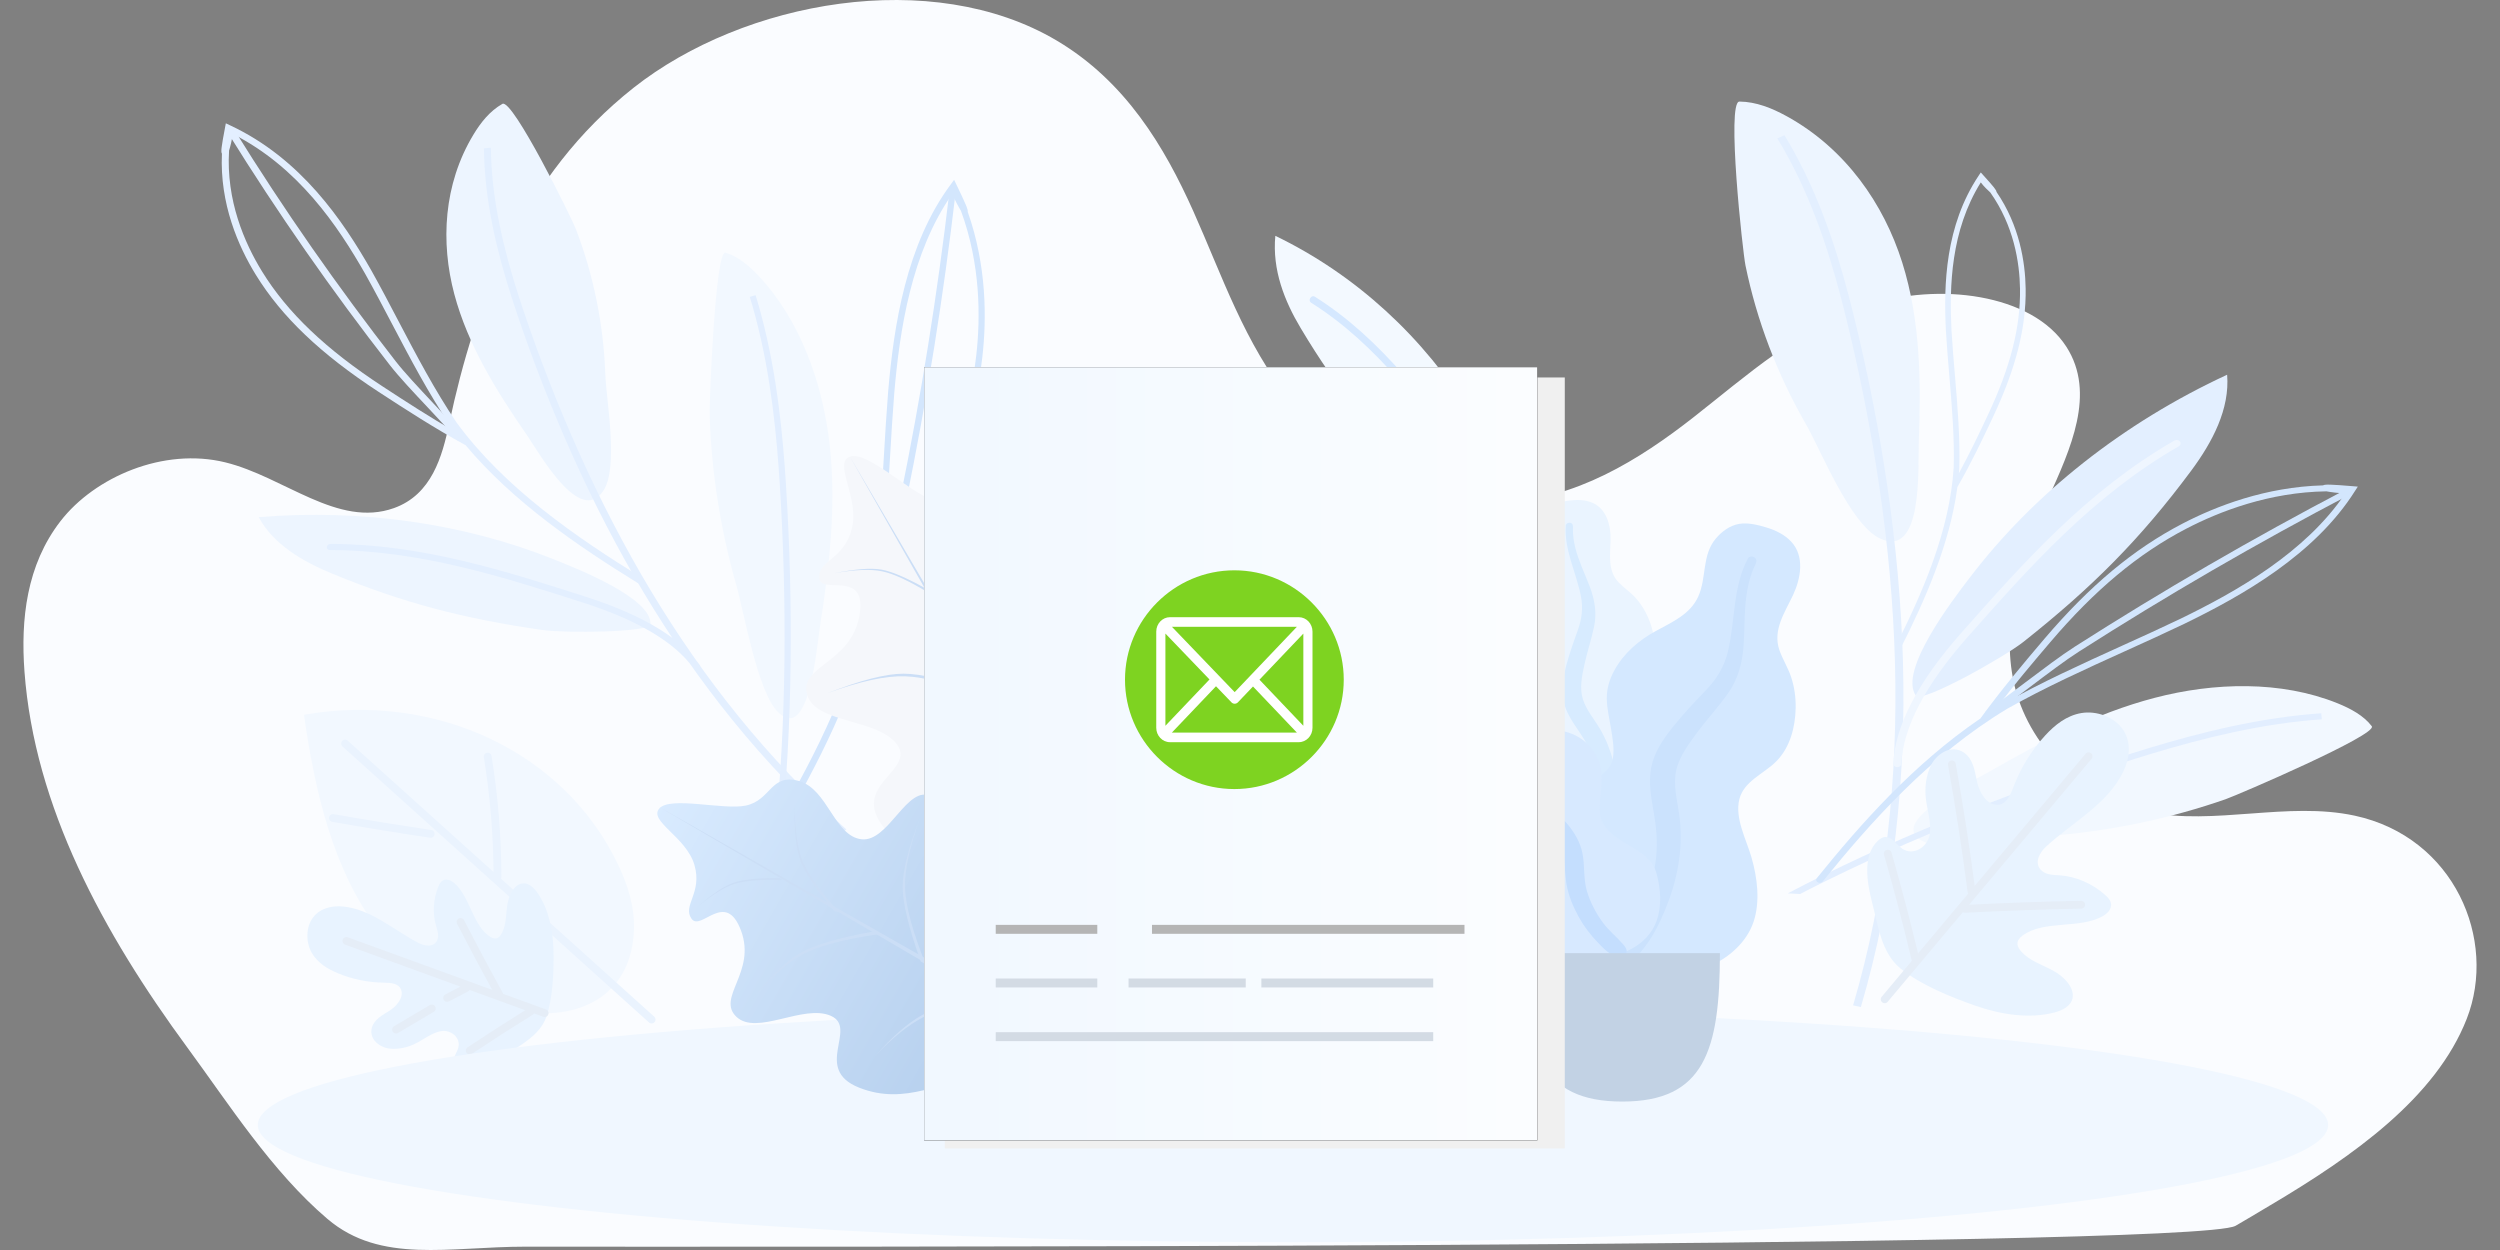 <svg xmlns="http://www.w3.org/2000/svg" width="320" height="160" viewBox="0 0 320 160">
    <rect x="0" y="0" width="320" height="160" fill="#808080" stroke="none"/>
    <defs>
        <linearGradient id="cwp60xu7pa" x1="50%" x2="50%" y1="0%" y2="100%">
            <stop offset="0%" stop-color="#D9EBFF"/>
            <stop offset="100%" stop-color="#ACC8E9"/>
        </linearGradient>
        <linearGradient id="hbhuc07rgb" x1="0%" x2="98.049%" y1="50%" y2="50%">
            <stop offset="2.752%" stop-color="#F1F8FF"/>
            <stop offset="100%" stop-color="#FBFDFF"/>
        </linearGradient>
    </defs>
    <g fill="none" fill-rule="evenodd">
        <path fill-rule="nonzero" d="M320 0L0 0 0 160 320 160z"/>
        <path fill="#FAFCFF" fill-rule="nonzero" d="M286.153 156.902c-5.203 2.976-195.362 2.67-218.893 2.67-9.746 0-18.525 2.246-25.344-3.548-7.11-6.043-12.676-14.783-17.922-21.919-10.836-14.74-19.586-30.88-20.863-48.163-.488-6.627.248-13.606 4.619-19.243 4.37-5.637 13.179-9.464 21.093-7.516 7.526 1.852 14.393 8.421 21.585 5.852 4.839-1.73 6.178-6.619 7.067-10.806 3.328-15.696 9.45-31.817 23.594-42.987C95.239.075 119.296-4.277 135.257 5.191c8.804 5.223 13.786 13.575 17.487 21.842 3.702 8.268 6.542 16.919 12.481 24.297s15.9 13.44 26.836 13.015c9.601-.376 17.807-5.534 24.688-10.918 6.881-5.387 13.475-11.412 22.36-14.357 8.885-2.949 20.978-1.537 25.387 5.315 3.835 5.963.516 13.119-2.33 19.427-3.308 7.343-5.948 15.166-4.532 22.889 1.415 7.723 7.79 15.312 17.224 17.233 8.626 1.756 17.956-1.384 26.549.472 12.757 2.757 18.29 15.898 14.335 26.006-3.954 10.109-14.517 17.563-25.142 23.86h-.005c-1.698 1.012-3.137 1.883-4.442 2.63z"/>
        <g>
            <g fill-rule="nonzero">
                <path fill="#EDF5FF" d="M.65 0c2.147.022 4.17.85 5.977 1.838C14.246 6 19.134 13.134 21.481 20.588c2.353 7.455 2.41 15.285 2.123 22.999-.116 3.179.592 15.087-5.046 12.301-3.762-1.86-7.503-11.29-9.374-14.546-3.699-6.43-6.319-13.317-7.765-20.374C1.07 19.268-1.043-.018.65 0z" transform="translate(153 13) translate(69)"/>
                <path fill="#E3EFFF" d="M30.064 61.022c8.242-10.844 19.7-19.89 33.009-26.057.356 4.369-1.865 8.604-4.616 12.306-6.518 8.765-12.627 14.887-21.446 21.88-2.51 1.99-13.067 7.907-13.78 6.892-2.253-3.207 4.742-12.275 6.833-15.021zM16.19 115.9l-.996-.215c2.054-6.98 3.542-14.34 4.422-21.871.833-7.12 1.148-14.596.933-22.22-.2-7.156-.87-14.65-1.991-22.275-1.069-7.262-2.526-14.636-4.328-21.92-1.436-5.796-3.573-13.349-7.409-20.392-.424-.778-.87-1.551-1.325-2.298l.911-.403c.461.76.917 1.543 1.347 2.335 3.882 7.123 6.036 14.739 7.482 20.579 1.808 7.307 3.27 14.707 4.338 21.992 1.127 7.656 1.797 15.182 2.002 22.363.215 7.66-.1 15.173-.938 22.328-.886 7.57-2.384 14.972-4.448 21.997z" transform="translate(153 13) translate(69)"/>
                <path fill="#EFF6FF" d="M20.858 85.196h-.021c-.283-.008-.503-.214-.493-.456.22-4.82 3.139-10.441 8.682-16.71 7.923-8.958 16.112-18.219 27.298-24.64.236-.134.556-.08.713.12.157.202.094.474-.141.609-11.045 6.336-19.182 15.54-27.052 24.438-5.413 6.122-8.263 11.577-8.473 16.215-.01.241-.24.424-.513.424z" transform="translate(153 13) translate(69)"/>
                <path fill="#E3EFFF" d="M20.942 70.194c-.047 0-.094-.01-.142-.027-.183-.067-.267-.246-.188-.403 3.4-6.743 6.947-14.739 7.46-22.913.11-3.877-.23-7.884-.56-11.765-.162-1.914-.33-3.89-.44-5.823-.293-5.844-.079-13.37 4.202-19.787l.267-.403.33.367c1.352 1.494 1.688 1.914 1.677 2.12 2.95 4.306 3.684 8.992 3.736 12.382.073 4.986-1.247 10.191-4.155 16.38-1.415 3.01-2.824 5.957-4.543 8.953-.01.018-.026.035-.036.053-.985 7.41-4.192 14.556-7.278 20.678-.058.12-.189.188-.33.188zm10.6-59.846C27.7 16.505 27.511 23.65 27.79 29.24c.11 1.923.278 3.895.44 5.804.33 3.895.67 7.92.56 11.833-.015.232-.03.47-.052.702 1.357-2.491 2.541-4.964 3.72-7.481 2.877-6.113 4.181-11.243 4.103-16.144-.053-3.371-.791-8.058-3.799-12.315-.262-.232-.854-.787-1.22-1.292z" transform="translate(153 13) translate(69)"/>
            </g>
            <g fill-rule="nonzero">
                <path fill="#F2F8FF" d="M74.753 30.928c-1.027-1.36-2.699-2.258-4.412-2.951-7.215-2.902-15.75-2.679-23.379-.684-7.629 1.994-14.514 5.63-21.131 9.43-2.73 1.566-13.487 6.7-8.404 8.989 3.39 1.53 13.402-.51 17.133-.84 7.367-.658 14.624-2.214 21.482-4.602 1.64-.577 19.517-8.273 18.71-9.342z" transform="translate(153 13) translate(75.835 49.031)"/>
                <path fill="#E2EEFF" d="M68.287 29.27c-.88.062-1.781.138-2.677.236-8.059.863-15.735 3.059-21.53 4.879-7.246 2.272-14.408 4.812-21.288 7.544-7.23 2.87-14.136 5.97-20.518 9.212-.765.389-1.52.778-2.274 1.176.524.027 1.048.058 1.572.09.388-.202.77-.403 1.163-.6 6.356-3.224 13.235-6.314 20.434-9.172 6.859-2.723 14-5.254 21.22-7.521 5.748-1.802 13.361-3.985 21.33-4.839.88-.094 1.766-.174 2.636-.232l-.068-.774z" transform="translate(153 13) translate(75.835 49.031)"/>
                <path fill="#D3E6FD" d="M3.715 50.376c5.58-6.904 12.365-14.605 20.963-20.458.01-.023.026-.05.042-.072 2.594-3.564 5.334-6.824 8.142-10.124 5.785-6.788 11.402-11.475 17.684-14.74C54.81 2.766 61.16.293 68.517.096c.247-.152 1.001-.125 3.768.103l.68.058-.33.51c-5.15 8.188-14.408 13.42-21.906 17.064-2.483 1.19-5.066 2.361-7.566 3.493-5.066 2.294-10.3 4.668-15.069 7.365-9.866 5.934-17.484 14.515-23.63 22.122-.141.174-.424.219-.629.098-.052-.031-.094-.071-.125-.112-.1-.12-.1-.286.005-.42zM68.942.86c-7.33.107-13.68 2.571-17.93 4.78-6.172 3.211-11.71 7.83-17.421 14.538-2.353 2.76-4.653 5.491-6.859 8.394.278-.175.56-.345.844-.515 4.815-2.718 10.07-5.102 15.158-7.41 2.494-1.13 5.072-2.298 7.545-3.483 7.167-3.488 15.975-8.443 21.1-16.058-.881.009-1.966-.161-2.437-.246z" transform="translate(153 13) translate(75.835 49.031)"/>
                <path fill="#D3E6FD" d="M25.307 29.064l.56.608c1.405-.948 3.202-2.303 5.104-3.743 2.253-1.7 4.58-3.461 6.287-4.548 5.575-3.564 11.318-7.061 17.076-10.401 5.758-3.336 11.684-6.605 17.62-9.718l-.47-.657c-5.948 3.117-11.89 6.39-17.658 9.735-5.769 3.345-11.527 6.85-17.113 10.42-1.734 1.108-4.076 2.88-6.345 4.587-1.886 1.436-3.678 2.786-5.061 3.717z" transform="translate(153 13) translate(75.835 49.031)"/>
            </g>
            <g fill-rule="nonzero">
                <path fill="#F3F9FF" d="M11.239 33.27C16.866 22.931 19.413 11.38 18.574 0c-3.992 1.82-6.66 5.223-8.608 8.716C5.35 16.984 2.85 23.75.865 32.653c-.566 2.535-.797 12.038.424 12.02 3.867-.071 8.525-8.782 9.95-11.403z" transform="translate(153 13) rotate(-60 29.293 15.808)"/>
                <path fill="#D5E8FF" d="M1.085 45.013c1.64-2.155 3.143-4.758 4.5-7.799 4.13-9.252 8.4-18.817 8.771-28.964.01-.214-.188-.393-.44-.398-.251-.008-.46.161-.466.376-.372 10.012-4.61 19.52-8.713 28.713C3.31 40.134 1.729 42.826 0 45.01c.367.004.728 0 1.085.004z" transform="translate(153 13) rotate(-60 29.293 15.808)"/>
            </g>
            <g>
                <path fill="#E8F3FF" fill-rule="nonzero" d="M5.968 38.31C3.51 36.57.917 34.308 1.247 31.602c.047-.398.183-.818.555-1.06.66-.433 1.614-.067 2.442-.138 1.75-.148 2.368-2.227 1.609-3.582-.76-1.355-2.306-2.236-3.464-3.363-1.011-.984-1.74-2.173-2.106-3.443-.477-1.66.173-3.931 2.159-4.114 1.44-.13 2.588.934 3.662 1.77 1.074.837 2.824 1.494 3.867.631.896-.742.519-2.008.162-3.032-.88-2.5-1.268-5.125-1.147-7.736.084-1.82.45-3.707 1.708-5.178C11.946.885 14.288-.036 16.284.608c1.86.604 2.887 2.325 3.317 3.985 1.174 4.52-.786 9.153-1.383 13.755-.142 1.086.105 2.544 1.373 2.723.89.125 1.634-.51 2.32-1.01 1.667-1.221 3.883-1.888 6.084-1.82.377.013.77.049 1.084.227.718.403.692 1.31.435 2.008-1.194 3.229-5.449 5.201-6.277 8.51-.11.443-.136.953.205 1.301.246.25.639.363 1.016.412 1.567.21 3.092-.434 4.632-.751 1.54-.318 3.52-.13 4.192 1.095.503.921.02 2.017-.592 2.889-1.897 2.679-5.015 4.601-8.368 5.867-3.008 1.131-7.073 2.468-10.406 2.49-3.144.014-5.69-2.378-7.948-3.98z" transform="translate(153 13) rotate(40 -42.226 181.434)"/>
                <path stroke="#E5EDF7" stroke-linecap="round" d="M14.954 6.006v40.608M2.211 18.048c4.239 3.537 8.378 7.164 12.413 10.876M3.275 32.076c3.856 2.603 7.639 5.286 11.349 8.04M15.404 31.124c3.616-3.368 7.294-6.686 11.035-9.95" transform="translate(153 13) rotate(40 -42.226 181.434)"/>
            </g>
            <g>
                <path fill="#F2F8FF" fill-rule="nonzero" d="M18.83 5.205c-.638-1.01-1.445-1.976-2.383-2.772-1.205-1.208-2.84-2.12-4.674-2.344-3.96-.487-7.534 2.286-9.32 5.344C.654 8.505.01 12.056.628 15.45c.44 2.415 1.577 4.825 3.704 6.462.142.107.283.21.435.308 1.42 1.78 3.61 2.59 6.135 2.55 1.892-.032 4.302-.93 5.754-1.955 1.786-1.265 3.117-2.786 3.767-4.709 1.346-3.98.712-9.234-1.593-12.9z" transform="translate(153 13) rotate(-50 71.27 19.181)"/>
                <path stroke="#E2EEFF" stroke-linecap="round" d="M10.626 3.908v24.698M2.468 8.139l6.963 6.895M2.049 14.26c1.016.953 1.996 1.932 2.95 2.934M6.686 19.162c1.189 1.211 2.42 2.392 3.694 3.541M10.704 11.908c1.65-1.846 3.244-3.734 4.784-5.652M10.883 19.917c1.477-1.408 2.986-2.79 4.521-4.154" transform="translate(153 13) rotate(-50 71.27 19.181)"/>
            </g>
        </g>
        <g>
            <g fill-rule="nonzero">
                <path fill="#EDF5FF" d="M47.397 9.77c-1.855.318-3.453 1.32-4.831 2.434-5.8 4.673-8.671 11.537-9.28 18.33-.607 6.788.85 13.585 2.579 20.234.712 2.741 2.384 13.16 6.738 9.959 2.902-2.138 4.333-10.835 5.334-13.92 1.975-6.096 2.923-12.428 2.818-18.747-.02-1.524-1.891-18.54-3.358-18.29zM33.617 66.782C24.39 58.536 12.722 52.298 0 48.81c.53 3.836 3.27 7.2 6.366 10.02 7.335 6.686 13.801 11.14 22.792 15.965 2.557 1.373 12.842 5.026 13.267 4.047 1.336-3.09-6.466-9.968-8.808-12.06z" transform="translate(16) rotate(-20 57.85 8.958)"/>
                <path fill="#E3EFFF" d="M56.184 112.412l.822-.322c-3.123-5.764-5.826-11.935-8.032-18.343-2.09-6.055-3.793-12.49-5.077-19.13-1.2-6.23-2.06-12.821-2.552-19.587-.466-6.444-.623-13.04-.46-19.605.13-5.223.534-12.069 2.504-18.714.22-.733.455-1.467.707-2.178l-.865-.223c-.256.724-.497 1.466-.717 2.213-1.997 6.717-2.405 13.621-2.536 18.885-.163 6.587-.01 13.205.46 19.671.493 6.793 1.358 13.41 2.563 19.667 1.284 6.672 3.002 13.138 5.098 19.224 2.222 6.435 4.94 12.642 8.085 18.442zM46.239 86.453c.005 0 .01 0 .016-.004.24-.05.398-.255.34-.461-1.116-4.15-4.726-8.613-10.73-13.272-8.588-6.659-17.464-13.54-28.393-17.539-.231-.085-.498.01-.592.202-.1.196.005.424.235.505 10.789 3.948 19.612 10.786 28.142 17.4 5.868 4.547 9.384 8.876 10.458 12.87.052.21.283.335.524.299z" transform="translate(16) rotate(-20 57.85 8.958)"/>
                <path fill="#E3EFFF" d="M42.692 73.315c-5.496-6.954-11.422-15.155-14.67-24.12-.022-.019-.043-.037-.064-.059-2.944-3.363-5.496-6.73-8.069-10.164-5.297-7.075-8.357-13.25-9.63-19.43-.865-4.204-1.242-10.147 1.226-16.063-.073-.25.23-.84 1.488-2.956l.31-.523.44.447c7.052 7.079 9.378 16.349 10.62 23.634.393 2.41.728 4.892 1.048 7.289.655 4.86 1.336 9.891 2.53 14.663 2.877 10.007 9.453 19.188 15.51 26.848.141.179.083.416-.12.537-.053.031-.111.049-.169.058-.162.031-.345-.027-.45-.161zM12.48 3.416c-2.557 5.867-2.185 11.81-1.326 15.992 1.252 6.077 4.27 12.163 9.5 19.148 2.153 2.875 4.29 5.701 6.653 8.51-.089-.287-.172-.573-.256-.859-1.21-4.82-1.892-9.865-2.552-14.748-.325-2.397-.655-4.87-1.048-7.271-1.19-6.972-3.38-15.777-9.819-22.623-.309.707-.89 1.507-1.152 1.851z" transform="translate(16) rotate(-20 57.85 8.958)"/>
                <path fill="#E3EFFF" d="M27.324 48.38l.865-.223c-.519-1.458-1.347-3.385-2.222-5.425-1.032-2.41-2.1-4.9-2.667-6.654-1.855-5.728-3.573-11.573-5.114-17.364-1.54-5.79-2.939-11.698-4.165-17.547l-.89.134c1.225 5.863 2.635 11.779 4.175 17.583 1.54 5.805 3.264 11.658 5.124 17.4.577 1.784 1.65 4.293 2.694 6.717.864 2.025 1.687 3.94 2.2 5.38z" transform="translate(16) rotate(-20 57.85 8.958)"/>
            </g>
            <g>
                <path fill="#F2F8FF" fill-rule="nonzero" d="M.64 21.585C2.147 13.867 6.973 6.87 12.36.438c11.333 8.9 15.62 23.423 10.521 35.636-.89 2.128-2.075 4.23-3.982 5.84-5.229 4.405-10.59 2.254-13.848-2.084C.896 34.312-.62 28.034.639 21.585z" transform="translate(16) rotate(30 -14.654 258.974)"/>
                <path stroke="#EAF3FE" stroke-linecap="round" d="M13.01 5.75v46.452M6.24 10.102c1.866 2.978 3.773 5.938 5.722 8.88M13.314 27.358c3.222-2.92 6.182-6.054 8.839-9.368" transform="translate(16) rotate(30 -14.654 258.974)"/>
            </g>
            <g fill-rule="nonzero">
                <path fill="#F2F8FF" d="M74.753 30.928c-1.027-1.36-2.699-2.258-4.412-2.951-7.215-2.902-15.75-2.679-23.379-.684-7.629 1.994-14.514 5.63-21.131 9.43-2.73 1.566-13.487 6.7-8.404 8.989 3.39 1.53 13.402-.51 17.133-.84 7.367-.658 14.624-2.214 21.482-4.602 1.64-.577 19.517-8.273 18.71-9.342z" transform="translate(16) scale(-1 1) rotate(-69 -.022 141.926)"/>
                <path fill="#E2EEFF" d="M68.287 29.27c-.88.062-1.781.138-2.677.236-8.059.863-15.735 3.059-21.53 4.879-7.246 2.272-14.408 4.812-21.288 7.544-7.23 2.87-14.136 5.97-20.518 9.212-.765.389-1.52.778-2.274 1.176.524.027 1.048.058 1.572.09.388-.202.77-.403 1.163-.6 6.356-3.224 13.235-6.314 20.434-9.172 6.859-2.723 14-5.254 21.22-7.521 5.748-1.802 13.361-3.985 21.33-4.839.88-.094 1.766-.174 2.636-.232l-.068-.774z" transform="translate(16) scale(-1 1) rotate(-69 -.022 141.926)"/>
                <path fill="#D3E6FD" d="M3.715 50.376c5.58-6.904 12.365-14.605 20.963-20.458.01-.023.026-.05.042-.072 2.594-3.564 5.334-6.824 8.142-10.124 5.785-6.788 11.402-11.475 17.684-14.74C54.81 2.766 61.16.293 68.517.096c.247-.152 1.001-.125 3.768.103l.68.058-.33.51c-5.15 8.188-14.408 13.42-21.906 17.064-2.483 1.19-5.066 2.361-7.566 3.493-5.066 2.294-10.3 4.668-15.069 7.365-9.866 5.934-17.484 14.515-23.63 22.122-.141.174-.424.219-.629.098-.052-.031-.094-.071-.125-.112-.1-.12-.1-.286.005-.42zM68.942.86c-7.33.107-13.68 2.571-17.93 4.78-6.172 3.211-11.71 7.83-17.421 14.538-2.353 2.76-4.653 5.491-6.859 8.394.278-.175.56-.345.844-.515 4.815-2.718 10.07-5.102 15.158-7.41 2.494-1.13 5.072-2.298 7.545-3.483 7.167-3.488 15.975-8.443 21.1-16.058-.881.009-1.966-.161-2.437-.246z" transform="translate(16) scale(-1 1) rotate(-69 -.022 141.926)"/>
                <path fill="#D3E6FD" d="M25.307 29.064l.56.608c1.405-.948 3.202-2.303 5.104-3.743 2.253-1.7 4.58-3.461 6.287-4.548 5.575-3.564 11.318-7.061 17.076-10.401 5.758-3.336 11.684-6.605 17.62-9.718l-.47-.657c-5.948 3.117-11.89 6.39-17.658 9.735-5.769 3.345-11.527 6.85-17.113 10.42-1.734 1.108-4.076 2.88-6.345 4.587-1.886 1.436-3.678 2.786-5.061 3.717z" transform="translate(16) scale(-1 1) rotate(-69 -.022 141.926)"/>
            </g>
        </g>
        <g>
            <g>
                <path fill="#F2F8FF" fill-rule="nonzero" d="M.654 25.902C2.464 16.64 8.255 8.242 14.719.526c13.6 10.679 18.743 28.108 12.625 42.763-1.069 2.554-2.49 5.076-4.778 7.008C16.29 55.583 9.859 53 5.948 47.797.968 41.173-.855 33.64.654 25.901z" transform="translate(28 79) rotate(-48 26.246 10.786)"/>
                <path stroke="#EAF3FE" stroke-linecap="round" d="M15.499 6.9v52.8M7.375 12.122c2.239 3.574 4.527 7.126 6.866 10.657M15.863 32.83c3.867-3.504 7.42-7.266 10.607-11.242" transform="translate(28 79) rotate(-48 26.246 10.786)"/>
            </g>
            <g>
                <path fill="#E8F3FF" fill-rule="nonzero" d="M5.014 29.59c-1.907-1.35-3.924-3.108-3.667-5.214.036-.309.141-.635.43-.828.513-.335 1.251-.053 1.901-.107 1.357-.116 1.84-1.73 1.247-2.781-.592-1.051-1.792-1.74-2.693-2.616-.786-.765-1.352-1.69-1.635-2.674-.372-1.288.137-3.055 1.677-3.198 1.121-.103 2.012.73 2.845 1.378.833.648 2.195 1.158 3.008.487.696-.577.403-1.56.125-2.357-.68-1.945-.985-3.984-.89-6.01.068-1.413.35-2.88 1.325-4.024C9.662.5 11.48-.214 13.031.286c1.446.47 2.242 1.807 2.578 3.1.911 3.514-.608 7.11-1.075 10.687-.11.845.084 1.976 1.064 2.115.692.098 1.273-.398 1.803-.787 1.294-.953 3.017-1.467 4.726-1.413.293.009.597.036.843.174.556.313.54 1.02.335 1.56-.927 2.51-4.233 4.043-4.878 6.615-.089.344-.104.742.158 1.01.194.197.497.282.79.322 1.216.161 2.4-.34 3.6-.581 1.195-.246 2.735-.103 3.254.85.393.715.016 1.565-.46 2.244-1.473 2.084-3.9 3.578-6.503 4.557-2.337.881-5.496 1.918-8.09 1.936-2.426.018-4.407-1.842-6.162-3.085z" transform="translate(28 79) rotate(-70 39.78 20.003)"/>
                <path stroke="#E5EDF7" stroke-linecap="round" d="M11.616 5.31v27M3.128 15.16c1.368 1.126 2.74 2.249 4.108 3.376M9.174 19.917c.676.622 1.352 1.239 2.028 1.86M3.83 24.94c2.489 1.837 4.946 3.706 7.372 5.611M11.826 26.07c2.32-2.647 4.679-5.267 7.073-7.865" transform="translate(28 79) rotate(-70 39.78 20.003)"/>
            </g>
        </g>
        <g transform="translate(33 47)">
            <ellipse cx="132.5" cy="97" fill="#F0F7FF" rx="132.5" ry="15"/>
            <g fill-rule="nonzero">
                <g>
                    <path fill="#EAF4FF" d="M7.88.056c.931-.113 1.925-.073 2.79.292 1.84.777 2.364 2.94 2.338 4.698-.027 1.893-.43 3.96 1.015 5.484.665.701 1.492 1.238 2.145 1.951.697.763 1.244 1.636 1.65 2.573.743 1.722 1.109 3.746.428 5.552-.599 1.59-2.106 3.025-1.78 4.833.34 1.886 2.25 3.328 3.446 4.733 1.352 1.59 2.597 3.622 2.802 5.707.196 1.998-.678 4.018-2.02 5.529-2.68 3.018-6.71 4.497-10.772 4.488-1.725-.004-3.678-.082-5.167-1.004-.46-.285-.703-.605-.976-1.05-.245-.398-.57-.657-.944-.94-.824-.619-1.419-1.454-1.799-2.388C-.438 36.883.74 32.39 2.804 29.168c.49-.764.89-1.5.652-2.41-.248-.95-.857-1.807-1.396-2.624-.533-.808-1.14-1.578-1.557-2.45-.436-.915-.559-1.873-.481-2.874.144-1.88.96-3.615 2.115-5.127 1.112-1.456 2.418-2.85 2.421-4.758.004-2.022-1.355-3.821-.776-5.877.24-.852.72-1.725 1.497-2.236.744-.49 1.727-.65 2.602-.756z" transform="translate(152.708 17) translate(7.44)"/>
                    <path fill="#D7EBFF" d="M7.273 3.29c.017-.272.341-.435.596-.365.336.094.33.406.32.684-.027.854.097 1.684.304 2.513.429 1.723 1.222 3.311 1.85 4.967.627 1.654.922 3.362.554 5.112-.347 1.65-.892 3.257-1.248 4.91-.313 1.456-.646 2.992-.17 4.444.46 1.399 1.474 2.537 2.204 3.8 1.512 2.616 2.183 5.518 2.273 8.504.041 1.387.004 2.787-.32 4.147-.185.783-.436 1.841-1.11 2.382-.311.249-.843.335-1.105-.034-.246-.346-.03-.882.048-1.252.338-1.597.406-3.23.325-4.853-.078-1.571-.265-3.14-.762-4.64-.462-1.394-1.162-2.645-1.987-3.863-.841-1.242-1.715-2.486-2.062-3.957-.353-1.494-.067-3.015.317-4.48.405-1.55.936-3.057 1.485-4.565.535-1.47.725-2.86.43-4.399C8.63 9.306 7.069 6.454 7.273 3.29z" transform="translate(152.708 17) translate(7.44)"/>
                </g>
                <g>
                    <path fill="#D4E8FF" d="M29.957.516c1.168.351 2.328.918 3.161 1.806 1.771 1.889 1.228 4.743.25 6.828-1.052 2.244-2.647 4.5-1.748 7.075.413 1.184 1.108 2.256 1.5 3.449.419 1.274.6 2.602.577 3.932-.043 2.443-.7 5.05-2.483 6.85-1.57 1.585-4.136 2.51-4.723 4.839-.612 2.428.885 5.147 1.55 7.448.752 2.604 1.138 5.679.258 8.274-.844 2.487-2.973 4.442-5.384 5.544-4.816 2.202-10.408 1.863-15.237-.27-2.05-.906-4.333-2.018-5.607-3.896-.394-.58-.51-1.09-.596-1.763-.077-.603-.322-1.082-.617-1.615-.646-1.17-.904-2.477-.851-3.79.202-5.103 4.025-9.849 8.218-12.618.994-.657 1.866-1.325 2.074-2.535.218-1.264-.045-2.605-.246-3.862-.199-1.242-.507-2.478-.532-3.738-.025-1.319.345-2.526.976-3.68 1.185-2.168 3.091-3.813 5.28-5.014 2.109-1.157 4.414-2.138 5.446-4.414 1.094-2.412.446-5.269 2.244-7.42.744-.892 1.788-1.683 2.986-1.887 1.15-.195 2.405.127 3.504.457z" transform="translate(152.708 17) translate(10.44 3)"/>
                    <path fill="#CBE2FD" d="M27.57 4.505c.166-.316.637-.34.902-.121.348.288.174.658.015.985-.489 1.007-.785 2.064-.982 3.164-.412 2.285-.32 4.6-.458 6.909-.14 2.307-.702 4.503-2.073 6.4-1.293 1.79-2.798 3.424-4.102 5.212-1.15 1.576-2.365 3.236-2.575 5.223-.202 1.912.393 3.807.584 5.701.397 3.922-.357 7.743-1.845 11.359-.692 1.679-1.483 3.332-2.593 4.787-.64.838-1.501 1.971-2.59 2.262-.502.134-1.18-.042-1.293-.621-.106-.544.436-1.07.726-1.471 1.254-1.732 2.206-3.647 2.977-5.629.746-1.92 1.363-3.892 1.575-5.948.196-1.907.033-3.77-.295-5.661-.335-1.926-.707-3.873-.333-5.814.38-1.972 1.531-3.638 2.769-5.188 1.309-1.64 2.743-3.16 4.2-4.673 1.42-1.475 2.387-3.037 2.858-5.031.931-3.94.602-8.17 2.533-11.845z" transform="translate(152.708 17) translate(10.44 3)"/>
                </g>
                <g>
                    <path fill="#D7E9FF" d="M4.385 0c1.943 0 3.651 1.003 4.828 2.427 1.378 1.667 1.656 3.702 2.215 5.688.279.989.757 1.97 1.596 2.641.763.611 1.732.733 2.646 1.032 1.825.596 3.3 2.033 3.881 3.786.71 2.138-.042 4.294.088 6.461.119 1.99 2.133 3.232 3.753 4.186 1.598.94 3.037 1.82 3.518 3.653.51 1.944.682 4.113-.025 6.033-1.177 3.197-4.62 4.605-7.948 4.823-3.02.198-6.818-.113-9.085-2.248-1.358-1.278-1.85-3.066-1.788-4.844.038-1.106.263-2.202.553-3.27.206-.758.485-1.512.564-2.294.21-2.083-1.764-2.483-3.446-3.054-2.136-.727-3.632-2.1-4.672-4.011-.97-1.78-1.375-3.779-.795-5.739.297-1 .835-1.909 1.564-2.681.321-.34.774-.623 1.064-.98.27-.334.211-.766.118-1.157-.43-1.804-1.774-3.298-2.254-5.1C.326 3.727.582 1.703 2.108.654 2.767.201 3.58.005 4.385 0z" transform="translate(152.708 17) translate(-.56 18)"/>
                    <path fill="#C4DEFE" d="M7.033 4.701c2.059 2.137 2.618 5.037 2.783 7.847.092 1.576-.004 3.238.47 4.766.408 1.308 1.36 2.308 2.343 3.253 1.978 1.903 4.183 3.837 4.762 6.59.34 1.616.11 3.285.58 4.883.426 1.453 1.176 2.88 2.09 4.107.735.988 1.693 1.744 2.497 2.665.245.28.596.695.495 1.091-.118.465-.726.612-1.157.54-1.005-.171-1.85-1.106-2.508-1.786-.961-.994-1.777-2.063-2.441-3.262-.737-1.332-1.33-2.745-1.584-4.24-.263-1.55-.132-3.165-.732-4.652-1.011-2.503-3.463-3.98-5.235-5.931-2.208-2.431-1.88-5.457-1.653-8.447.124-1.644.248-3.5-.604-5-.326-.572-1.051-1.106-1.191-1.757-.128-.597.571-1.2 1.085-.667z" transform="translate(152.708 17) translate(-.56 18)"/>
                </g>
                <path fill="#C2D2E4" d="M9.44 58c0 12.467 1.99 19 12.5 19s12.5-6.533 12.5-19h-25z" transform="translate(152.708 17)"/>
            </g>
            <g fill-rule="nonzero">
                <path fill="#F5F7FB" d="M21.631 70.753c6.574-4.726 16.12-15.122 17.66-19.37 1.539-4.247-4.743-2.895-5.42-8.113-.677-5.218 7.616-7.042 7.452-10.817-.165-3.776-8.625-1.923-10.162-5.41-1.537-3.485 3.717-7.474 2.71-11.493-1.007-4.019-4.312-2.008-6.774-4.732-2.133-2.36-4.132-9.71-6.436-10.142-2.303-.43-1.55 5.18-4.403 8.113-2.853 2.934-5.82 1.34-6.774 3.38-.955 2.042 6.028 2.026 2.032 6.762C7.52 23.666 1.597 20.568.677 24.34c-.92 3.771 6.33 7.12 6.775 11.258.444 4.137-7.812 1.444-6.775 8.348C1.715 50.851 7.428 53.3 10.84 58.144c2.975 4.226 3.73 8.93 8.852 12.61.327.234 1.605.24 1.94 0z" transform="rotate(-30 68.33 -96.818)"/>
                <path fill="#CBDEF6" d="M34.82 51.395c-3.323.756-6.039 1.789-8.146 3.097-2.107 1.309-4.047 3.89-5.819 7.744v-.775c1.928-3.779 3.868-6.23 5.82-7.356 1.95-1.125 4.666-2.029 8.146-2.71zM6.114 44.426c3.324.756 6.04 1.789 8.147 3.097 2.107 1.309 4.176 3.89 6.206 7.744v-.775c-2.186-3.779-4.255-6.23-6.206-7.356-1.952-1.125-4.667-2.029-8.147-2.71zM38.312 32.424c-4.358.756-7.59 1.788-9.698 3.097-2.108 1.309-4.694 3.89-7.759 7.743v-.774c3.221-3.779 5.807-6.23 7.759-7.356 1.951-1.125 5.184-2.029 9.698-2.71zM3.01 25.455c4.359.756 7.592 1.788 9.699 3.097s4.693 3.89 7.758 7.743v-.774c-3.22-3.779-5.807-6.23-7.758-7.356-1.952-1.125-5.184-2.029-9.698-2.71zM30.758 17.176c-3.014 1.727-5.122 3.356-6.326 4.888-1.203 1.531-2.418 4.13-3.643 7.798l-.209-.572c1.36-3.654 2.61-6.158 3.748-7.512 1.138-1.354 3.281-2.888 6.43-4.602zM11.422 12.584c2.526.91 4.35 1.868 5.472 2.873 1.122 1.004 2.395 2.82 3.82 5.446l.083-.463c-1.527-2.598-2.814-4.337-3.862-5.215-1.048-.878-2.886-1.758-5.513-2.64z" transform="rotate(-30 68.33 -96.818)"/>
                <path fill="#CBDEF6" d="M20.657 0.676L21.243 84.275 20.079 84.275z" transform="rotate(-30 68.33 -96.818)"/>
            </g>
            <g fill-rule="nonzero">
                <path fill="url(#cwp60xu7pa)" d="M19.681 65.953c5.971-4.371 14.64-13.987 16.039-17.915 1.398-3.929-4.307-2.678-4.922-7.504-.615-4.826 6.917-6.513 6.768-10.005-.15-3.492-7.833-1.778-9.23-5.002-1.395-3.224 3.376-6.914 2.462-10.63-.914-3.718-3.916-1.858-6.153-4.378-1.937-2.183-3.753-8.98-5.845-9.38-2.092-.398-1.408 4.79-3.999 7.504-2.591 2.714-5.286 1.239-6.153 3.127-.866 1.888 5.475 1.873 1.846 6.253-3.629 4.38-9.009 1.514-9.844 5.002-.835 3.489 5.75 6.586 6.153 10.413.403 3.827-7.095 1.336-6.153 7.722.942 6.385 6.132 8.65 9.229 13.131 2.702 3.909 3.388 8.259 8.04 11.662.297.217 1.458.223 1.762 0z" transform="rotate(-60 83.03 .595)"/>
                <path fill="#CBDEF6" d="M31.67 48.188c-3.093.698-5.62 1.65-7.582 2.857-1.962 1.208-3.768 3.589-5.417 7.143v-.714c1.795-3.486 3.6-5.748 5.417-6.786 1.816-1.038 4.344-1.871 7.583-2.5zM5.243 40.93c3.01.698 5.47 1.65 7.378 2.857 1.909 1.207 3.783 3.588 5.622 7.143v-.714c-1.98-3.486-3.855-5.748-5.622-6.786-1.767-1.038-4.227-1.871-7.378-2.5zM34.581 30.631c-3.994.698-6.957 1.65-8.889 2.857-1.931 1.207-4.302 3.588-7.11 7.143v-.714c2.951-3.486 5.322-5.748 7.11-6.786 1.789-1.038 4.752-1.871 8.89-2.5zM2.92 23.507c3.995.697 6.958 1.65 8.89 2.857 1.931 1.207 4.302 3.588 7.11 7.143v-.715c-2.951-3.485-5.322-5.747-7.11-6.785-1.789-1.038-4.752-1.872-8.89-2.5zM27.83 15.92c-2.728 1.6-4.636 3.11-5.725 4.53-1.089 1.42-2.188 3.828-3.296 7.227l-.189-.53c1.231-3.386 2.361-5.707 3.39-6.962 1.03-1.255 2.97-2.677 5.82-4.266zM10.334 11.664c2.286.844 3.936 1.731 4.95 2.662 1.016.93 2.168 2.613 3.458 5.048l.074-.43c-1.381-2.408-2.546-4.019-3.494-4.833-.948-.814-2.61-1.63-4.988-2.447z" transform="rotate(-60 83.03 .595)"/>
                <path fill="#CBDEF6" d="M18.966 0.948L19.47 77.948 18.47 77.948z" transform="rotate(-60 83.03 .595)"/>
            </g>
        </g>
        <g fill-rule="nonzero">
            <g>
                <path fill="#F0F0F0" d="M2.645 1.316L82 1.316 82 100 2.645 100z" transform="translate(118 47) translate(.292)"/>
                <path fill="#000" d="M0 0H78.485V98.976H0z" transform="translate(118 47) translate(.292)"/>
                <path fill="url(#hbhuc07rgb)" d="M0 0H78.485V98.976H0z" transform="translate(118 47) translate(.292)"/>
            </g>
            <g>
                <path fill="#D3DBE4" d="M0 13.737H56V14.882H0zM34 6.868L56 6.868 56 8.013 34 8.013zM17 6.868H32V8.013H17zM0 6.868H13V8.013H0z" transform="translate(118 47) translate(9.454 71.382)"/>
                <path fill="#B5B5B5" d="M20 0H60V1.145H20zM0 0H13V1.145H0z" transform="translate(118 47) translate(9.454 71.382)"/>
            </g>
        </g>
        <g fill-rule="nonzero">
            <path d="M0 0H28V28H0z" transform="translate(144 71) translate(0 2)"/>
            <path fill="#7ED321" d="M14 2C6.3 2 0 8.3 0 16s6.3 14 14 14 14-6.3 14-14S21.7 2 14 2z" transform="translate(144 71)"/>
            <path fill="#FFF" d="M22.242 8H5.758C4.79 8 4 8.829 4 9.846v12.308C4 23.168 4.786 24 5.758 24h16.484c.966 0 1.758-.826 1.758-1.846V9.846C24 8.832 23.214 8 22.242 8zM22 9.23l-7.962 8.363-8.03-8.362h15.992zM5.172 21.9V10.095l5.644 5.877-5.644 5.927zm.829.87l5.647-5.93 1.979 2.06c.229.238.598.237.826-.002l1.93-2.027 5.616 5.9H6.001zm16.827-.87L17.211 16l5.617-5.899v11.798z" transform="translate(144 71)"/>
        </g>
    </g>
</svg>
